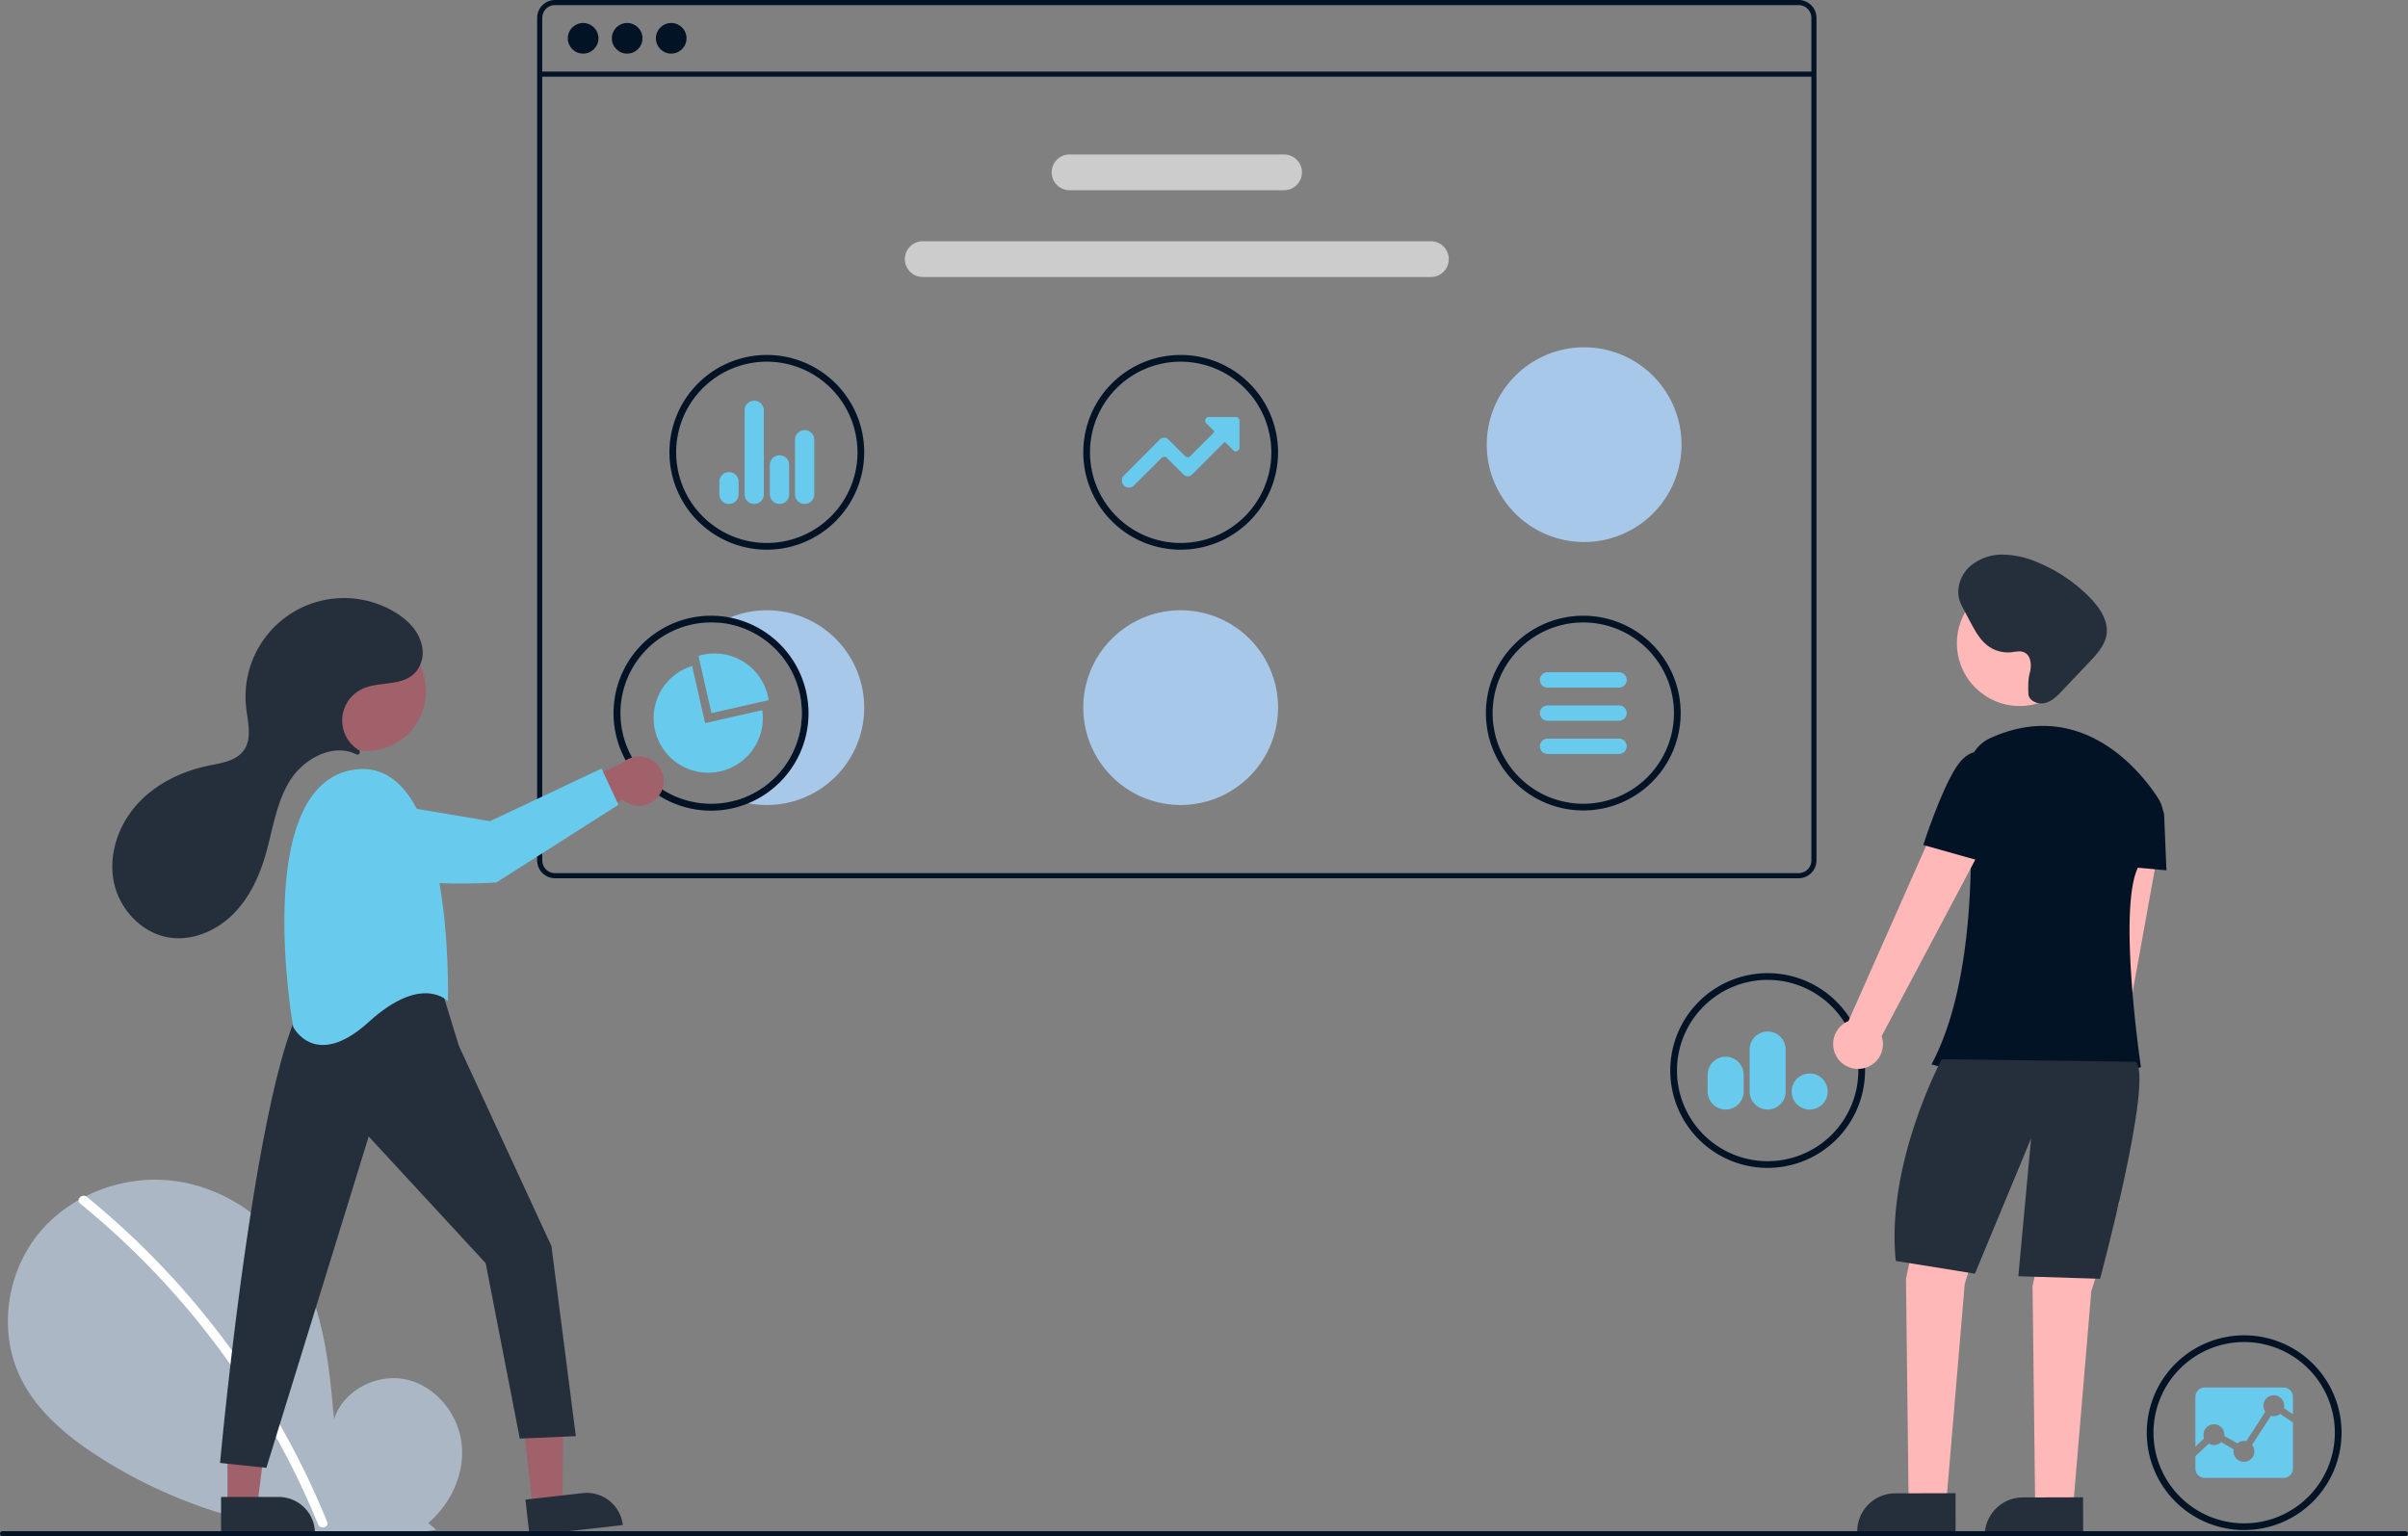 <svg xmlns="http://www.w3.org/2000/svg" width="943" height="601.742"><rect width="100%" height="100%" fill="#808080" stroke="none"/><path fill="#ABB7C4" d="M167.722 596.506c8.993-7.598 14.455-19.602 13.023-31.288s-10.305-22.428-21.814-24.91-24.627 4.388-28.123 15.63c-1.924-21.674-4.14-44.257-15.664-62.714-10.434-16.714-28.507-28.672-48.093-30.812s-40.208 5.941-52.424 21.4-15.206 37.934-6.65 55.683c6.302 13.075 17.913 22.805 30.079 30.721a194.13 194.13 0 0 0 132.772 29.046Z"/><path fill="#fff" d="M33.996 468.801a317.6 317.6 0 0 1 44.264 43.954 322 322 0 0 1 34.908 51.663 321 321 0 0 1 14.948 31.651c.898 2.2-2.675 3.158-3.562.982a315.3 315.3 0 0 0-28.808-54.505 317.3 317.3 0 0 0-38.636-47.73 317 317 0 0 0-25.726-23.403c-1.844-1.502.783-4.101 2.612-2.612"/><path fill="#031326" d="M704.354 0h-487a7.01 7.01 0 0 0-7 7v330a7.01 7.01 0 0 0 7 7h487a7.01 7.01 0 0 0 7-7V7a7.01 7.01 0 0 0-7-7m5 337a5 5 0 0 1-5 5h-487a5 5 0 0 1-5-5V7a5 5 0 0 1 5-5h487a5 5 0 0 1 5 5Z"/><path fill="#031326" d="M211.354 28.04h499v2h-499z"/><circle cx="228.354" cy="15" r="6" fill="#031326"/><circle cx="245.604" cy="15" r="6" fill="#031326"/><circle cx="262.854" cy="15" r="6" fill="#031326"/><path fill="#ccc" d="M502.854 74.5h-84a7 7 0 0 1 0-14h84a7 7 0 0 1 0 14M560.354 108.5h-199a7 7 0 0 1 0-14h199a7 7 0 0 1 0 14"/><path fill="#031326" d="M620.035 317.45a38.138 38.138 0 1 1 38.138-38.137 38.18 38.18 0 0 1-38.138 38.138m0-73.645a35.508 35.508 0 1 0 35.508 35.508 35.55 35.55 0 0 0-35.508-35.508M300.3 215.308a38.138 38.138 0 1 1 38.137-38.138 38.18 38.18 0 0 1-38.138 38.138m0-73.646a35.508 35.508 0 1 0 35.507 35.508 35.55 35.55 0 0 0-35.508-35.508"/><path fill="#68CBED" d="M315.113 197.387a3.77 3.77 0 0 1-3.769-3.762v-21.399a3.767 3.767 0 0 1 3.763-3.762h.006a3.767 3.767 0 0 1 3.763 3.762v21.399a3.767 3.767 0 0 1-3.763 3.762m-9.824 0a3.78 3.78 0 0 1-3.816-3.762v-11.527a3.766 3.766 0 0 1 3.762-3.762h.054a3.766 3.766 0 0 1 3.763 3.762v11.527a3.767 3.767 0 0 1-3.763 3.762m-9.919 0a3.77 3.77 0 0 1-3.769-3.762v-32.91a3.767 3.767 0 0 1 3.762-3.762h.007a3.767 3.767 0 0 1 3.763 3.763v32.909a3.767 3.767 0 0 1-3.763 3.762m-9.881 0a3.76 3.76 0 0 1-3.767-3.765l.005-4.943a3.762 3.762 0 0 1 7.524.003v4.943a3.767 3.767 0 0 1-3.762 3.762"/><path fill="#031326" d="M878.842 599.308a38.138 38.138 0 1 1 38.138-38.138 38.18 38.18 0 0 1-38.138 38.138m0-73.646a35.508 35.508 0 1 0 35.508 35.508 35.55 35.55 0 0 0-35.508-35.508"/><path fill="#68CBED" d="m889.356 554.551-7.436 11.37a4.03 4.03 0 0 1 .919 2.575 4.09 4.09 0 0 1-8.181 0 5 5 0 0 1 .07-.785l-4.907-2.858a4.075 4.075 0 0 1-4.852.612l-5.222 4.891v4.876a3.65 3.65 0 0 0 3.636 3.643h30.911a3.66 3.66 0 0 0 3.643-3.643V557.15l-4.993-3.321a4.1 4.1 0 0 1-3.588.722"/><path fill="#68CBED" d="M866.987 557.849a4.09 4.09 0 0 1 4.09 4.09v.527l5.12 2.866a4.08 4.08 0 0 1 2.59-.927 4.5 4.5 0 0 1 .888.094l7.45-11.534a4.076 4.076 0 1 1 7.397-2.355 4.3 4.3 0 0 1-.11.966l3.525 2.355v-6.823a3.66 3.66 0 0 0-3.643-3.643h-30.911a3.65 3.65 0 0 0-3.636 3.643v19.543l3.408-3.267a4.083 4.083 0 0 1 3.832-5.496Z"/><path fill="#031326" d="M462.367 215.308a38.138 38.138 0 1 1 38.138-38.138 38.18 38.18 0 0 1-38.138 38.138m0-73.646a35.508 35.508 0 1 0 35.507 35.508 35.55 35.55 0 0 0-35.507-35.508"/><path fill="#68CBED" d="M442.105 190.995a2.773 2.773 0 0 1-1.964-4.731l14.092-14.132a2.35 2.35 0 0 1 1.675-.695h.002a2.35 2.35 0 0 1 1.675.693l6.535 6.535a1.4 1.4 0 0 0 1.005.417 1.4 1.4 0 0 0 1.006-.417l9.227-9.242a.473.473 0 0 0-.001-.67l-2.985-2.98a1.42 1.42 0 0 1 1.003-2.428h10.604a1.423 1.423 0 0 1 1.421 1.422v10.597a1.421 1.421 0 0 1-2.426 1.005l-2.99-2.99a.474.474 0 0 0-.67 0l-12.494 12.486a2.35 2.35 0 0 1-1.675.693 2.35 2.35 0 0 1-1.674-.694l-6.539-6.538a1.456 1.456 0 0 0-2.01 0l-10.856 10.856a2.75 2.75 0 0 1-1.961.813"/><path fill="#A7C8E9" d="M462.367 315.308a38.138 38.138 0 1 1 38.138-38.138 38.18 38.18 0 0 1-38.138 38.138M620.367 212.308a38.138 38.138 0 1 1 38.138-38.138 38.18 38.18 0 0 1-38.138 38.138M300.3 239.032a38.3 38.3 0 0 0-18.69 4.9 35.517 35.517 0 0 1 6.8 69.48 37 37 0 0 0 4.55 1.19 37.8 37.8 0 0 0 7.34.71 38.14 38.14 0 1 0 0-76.28"/><path fill="#031326" d="M285.83 241.892a37 37 0 0 0-7.34-.72 38.18 38.18 0 1 0 7.34.72m2.58 71.52a35.512 35.512 0 1 1-9.92-69.61c1.05 0 2.09.05 3.12.13a35.517 35.517 0 0 1 6.8 69.48"/><path fill="#68CBED" d="M300.696 272.598a21.39 21.39 0 0 0-25.579-16.105c-.54.123-1.099.275-1.592.426l5.097 22.396 22.396-5.087a38 38 0 0 0-.322-1.63"/><path fill="#68CBED" d="m298.527 278.16-22.406 5.087-5.087-22.396a21.382 21.382 0 1 0 27.474 17.308Z"/><path fill="#031326" d="M692.236 457.45a38.138 38.138 0 1 1 38.138-38.137 38.18 38.18 0 0 1-38.138 38.138m0-73.645a35.508 35.508 0 1 0 35.508 35.508 35.55 35.55 0 0 0-35.508-35.508"/><path fill="#68CBED" d="M708.693 434.594a7.058 7.058 0 1 1 7.053-7.063 7.06 7.06 0 0 1-7.053 7.063m-16.457 0a7.06 7.06 0 0 1-7.053-7.053v-16.456a7.053 7.053 0 0 1 14.107 0v16.456a7.06 7.06 0 0 1-7.054 7.053m-16.45 0a7.066 7.066 0 0 1-7.059-7.058v-6.575a7.058 7.058 0 0 1 14.116 0v6.575a7.066 7.066 0 0 1-7.058 7.058"/><path fill="#a0616a" d="m208.63 590.417 11.625-1.319.444-45.465-17.157 1.947z"/><path fill="#252F3B" d="m243.898 597.348-36.534 4.146-1.602-14.116 22.419-2.544a14.206 14.206 0 0 1 15.717 12.514"/><path fill="#a0616a" d="m89.081 589.691 11.699-.001 5.565-45.125-17.266.001z"/><path fill="#252F3B" d="m123.343 600.553-36.769.001v-14.206h22.562a14.206 14.206 0 0 1 14.207 14.205M173.019 387.895l6.68 21.728 36.262 78.47 9.542 74.432-21.948.954-13.36-68.707-45.804-49.621-40.08 129.78-18.13-1.91s15.268-167.95 36.262-185.126c0 0 34.353-16.223 50.576 0"/><circle cx="143.388" cy="270.705" r="23.438" fill="#a0616a"/><path fill="#68CBED" d="M175.404 392.189s2.863-97.335-37.216-90.655-23.38 100.675-23.38 100.675 8.59 17.177 29.583-1.909 31.013-8.111 31.013-8.111"/><path fill="#a0616a" d="M258.378 311.172a9.596 9.596 0 0 1-14.588 1.922l-30.02 16.174 1.571-17.65 28.267-12.653a9.648 9.648 0 0 1 14.77 12.207"/><path fill="#68CBED" d="m143.164 313.418 48.73 8.237 43.671-20.615 6.63 14.177-47.806 30.45s-50.612 3.437-62.314-9.91c-4.388-5.006-4.89-9.561-3.802-13.3a13.15 13.15 0 0 1 14.89-9.04"/><path fill="#252F3B" d="M140.6 295.331a.967.967 0 0 0-.136-1.542 13.63 13.63 0 0 1 1.313-23.893c6.89-3.285 16.228-.729 21.322-7.042a11.84 11.84 0 0 0 2.197-9.617c-1.099-5.963-5.582-10.39-10.602-13.426A38.58 38.58 0 0 0 96.4 277.156c.648 5.739 2.419 12.174-.994 16.834-3.003 4.1-8.672 4.87-13.652 5.888-10.681 2.186-20.986 7.228-28.234 15.372s-11.116 19.57-8.93 30.251 10.953 20.069 21.73 21.724c8.77 1.348 17.827-2.377 24.268-8.481s10.513-14.348 13.081-22.843c3.048-10.082 4.25-20.946 9.753-29.927 5.385-8.789 16.99-15.089 26.085-10.512a.975.975 0 0 0 1.094-.13"/><path fill="#ffb8b8" d="M819.808 468.816a9.69 9.69 0 0 0 3.466-14.45l22.582-124.975-21.073-.278L809.1 452.697a9.743 9.743 0 0 0 10.707 16.119M754.406 462.891l-8 38 1 85h15l7-83 11-35z"/><path fill="#ffb8b8" d="m803.98 465.742-8 38 1 85h15l7-83 11-35z"/><path fill="#252F3B" d="m742.167 584.925 23.644-.06.037 14.887-38.53.097a14.887 14.887 0 0 1 14.85-14.924M792.11 586.532l23.644-.06.037 14.888-38.53.096a14.887 14.887 0 0 1 14.849-14.924"/><circle cx="790.906" cy="251.973" r="24.561" fill="#ffb8b8"/><path fill="#031326" d="M845.184 312.722c-7.473-11.725-30.935-39.533-65.847-23.571a14.84 14.84 0 0 0-8.567 14.629c1.69 22.299 3.82 79.113-14.364 113.11 0 0 53 16 82 1 0 0-10-67 0-80a53.9 53.9 0 0 0 8.013-13.726 12.89 12.89 0 0 0-1.235-11.442"/><path fill="#031326" d="m835.406 311.89 9.813 4.09a3.72 3.72 0 0 1 2.285 3.277l.902 21.634-22-2Z"/><path fill="#252F3B" d="M760.406 414.89s-22 41-18 79l31 5 22-53-5 54 32 1s21-78 14-85Z"/><path fill="#ffb8b8" d="M729.16 418.55a9.69 9.69 0 0 0 7.708-12.704l44.629-84.13-19.984-6.693-37.633 84.91a9.743 9.743 0 0 0 5.28 18.617"/><path fill="#031326" d="m787.59 298.941-8.266-3.698s-7.009-4.345-13.221 5.216-12.924 30.512-12.924 30.512l26.97 7.589Z"/><path fill="#252F3B" d="M794.84 263.798c.882-3.062.627-7.205-2.34-8.363-1.548-.604-3.273-.128-4.925.041a13.14 13.14 0 0 1-9.08-2.5c-3.071-2.282-4.968-5.77-6.768-9.146l-2.724-5.106a22 22 0 0 1-1.546-3.327c-1.516-4.507.13-9.726 3.5-13.082a18.98 18.98 0 0 1 12.962-5.082 35 35 0 0 1 13.851 2.967 61.3 61.3 0 0 1 20.653 13.875c3.832 3.92 7.32 9.027 6.52 14.45-.623 4.222-3.7 7.602-6.635 10.7l-10.645 11.237c-1.885 1.99-3.9 4.061-6.531 4.826s-6.024-.359-6.741-3.004c0 0-.433-5.424.45-8.486"/><path fill="#031326" d="M942 601.742H1a1 1 0 0 1 0-2h941a1 1 0 0 1 0 2"/><path fill="#68CBED" d="M634.035 295.313h-28a3 3 0 0 1 0-6h28a3 3 0 0 1 0 6M634.035 282.313h-28a3 3 0 0 1 0-6h28a3 3 0 0 1 0 6M634.035 269.313h-28a3 3 0 0 1 0-6h28a3 3 0 0 1 0 6"/></svg>